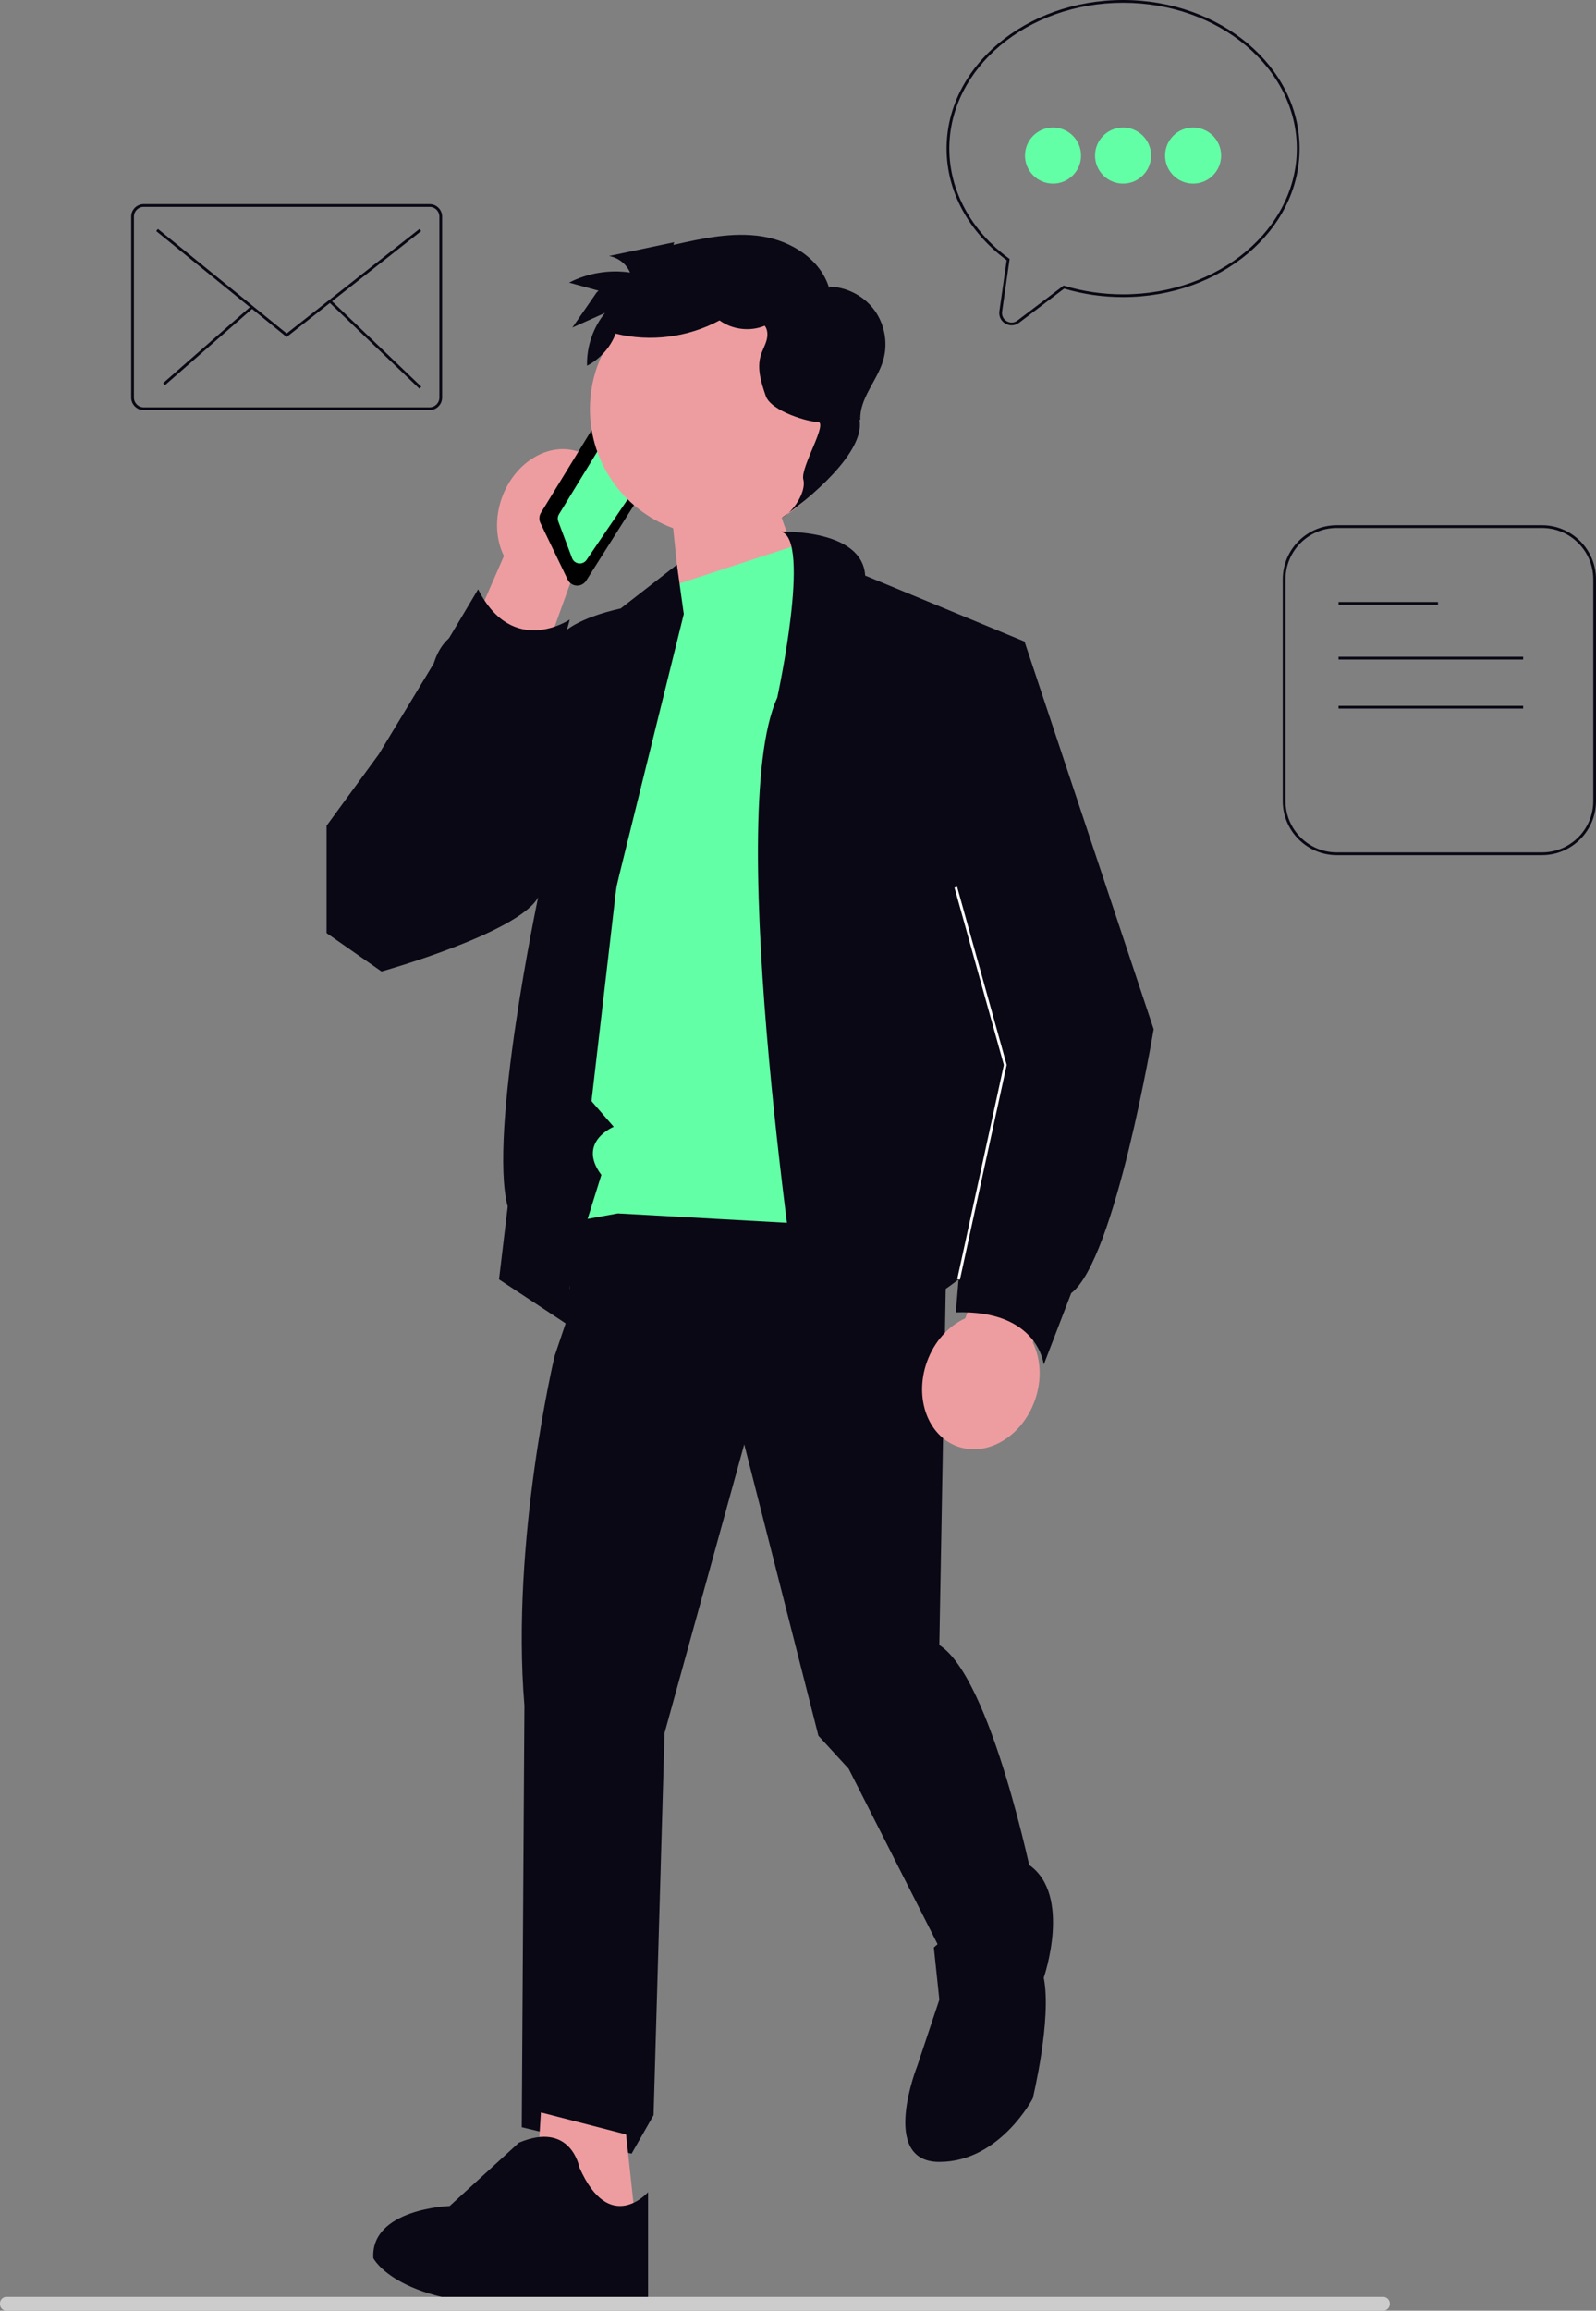 <svg xmlns="http://www.w3.org/2000/svg" width="580.83" height="840.469" viewBox="0 0 580.83 840.469" xmlns:xlink="http://www.w3.org/1999/xlink" role="img" artist="Katerina Limpitsouni" source="https://undraw.co/"><rect x="0" y="0" width="580.83" height="840.469" fill="#808080" stroke="none"/><rect x="207.35" y="347.407" width="115" height="127" fill="#090814"/><path d="M207.94,210.999l-32.037,89.146-32.037-7.367,39.527-90.543c-2.933-5.95-3.431-13.646-.757-21.136,4.678-13.105,17.263-20.59,28.108-16.718,10.845,3.872,15.845,17.634,11.167,30.739-2.674,7.49-7.933,13.13-13.971,15.878Z" fill="#ed9da0"/><path d="M210.073,213.004c-.294,0-.591-.033-.884-.103-1.14-.267-2.085-1.024-2.593-2.079l-9.928-20.608c-.571-1.186-.501-2.563.188-3.686l22.726-37.066c.615-1.003,1.639-1.662,2.806-1.809l4.095-.512c1.579-.192,3.149.62,3.891,2.035l9.023,17.227c.636,1.215.575,2.688-.157,3.849l-25.916,40.959c-.239.377-.538.706-.888.979-.686.534-1.515.814-2.362.814Z"/><path d="M211,204.952c-.119,0-.239-.007-.36-.021-1.117-.133-2.058-.87-2.453-1.924l-5.008-13.339c-.327-.872-.236-1.827.249-2.62l19.923-32.569c.541-.885,1.482-1.421,2.52-1.435,1.08.013,1.994.5,2.56,1.371l7.94,12.271c.656,1.014.642,2.316-.037,3.316l-22.856,33.637c-.563.83-1.49,1.313-2.477,1.313Z" fill="#63ffa6"/><path d="M306.937,150.922c1.186-25.46-18.492-47.06-43.951-48.246-25.46-1.186-47.06,18.492-48.246,43.951-.962,20.648,11.8,38.755,30.238,45.496l6.168,59.311,47.194-35.742s-9.232-12.958-13.839-27.299c12.824-7.676,21.688-21.421,22.436-37.47Z" fill="#ed9da0"/><path d="M294.35,196.85l-49,16-2,13-33,169,13,15s-13.5,5.5-4.5,17.5l-5,16s51,38,119,4l-23-238-15.5-12.5Z" fill="#63ffa6"/><path d="M224.85,441.35l-11,2-6,25-6,5,4,8-4,11.836s-16,67.164-11,127.164l-.968,153.38,39.968,9.62,8-14,4-139,29-105,27,106,11,12,35,69s30,2,32-28c0,0-15-74-34-86l2.454-136.861-11.454-14.139-108-6Z" fill="#090814"/><polygon points="227.85 776.35 230.85 804.35 194.85 800.35 196.85 768.35 227.85 776.35" fill="#ed9da0"/><path d="M235.85,797.35s-14,16-25-9c0,0-3-17-22-9l-25.194,23.043s-28.806.957-27.806,18.957c0,0,9,18,57,17s43-1.616,43-1.616v-39.384Z" fill="#090814"/><path d="M339.85,708.35l2,19-8,24s-14,35,8,35,34-23.096,34-23.096c0,0,7-28.904,4-43.904,0,0,10.388-30.022-5.306-41.011l-34.694,30.011Z" fill="#090814"/><path d="M246.35,205.407l-20.5,15.942s-15,3-21,9-39-15-47,11l-20,33-19,26v39.038l20,13.962s50-14,57-27c0,0-18.169,86-11.084,112.5l-3.155,26.5,24.239,16,18.5-158.942,24.5-99.058-2.5-17.942Z" fill="#090814"/><path d="M278.333,118.474c-5.331,2.219-11.794,1.461-16.466-1.933-11.438,6.177-25.195,7.928-37.816,4.813-1.88,4.992-5.669,9.238-10.415,11.673-.187-6.911,2.183-13.862,6.553-19.219-3.967,1.783-7.934,3.566-11.901,5.348,2.962-4.278,5.924-8.557,8.886-12.835l.676-.584c-3.58-.98-7.16-1.959-10.74-2.939,6.77-3.489,14.646-4.792,22.178-3.669-1.321-3.117-4.313-5.465-7.654-6.008,7.901-1.672,15.802-3.345,23.703-5.017l-.27.973c10.598-2.388,21.503-4.789,32.236-3.108s21.401,8.419,24.449,18.846l.05-.559c6.435.141,12.726,3.443,16.497,8.659,3.771,5.216,4.935,12.225,3.052,18.38-2.258,7.383-8.591,13.663-8.259,21.377l-.29.06c2.097,11.78-18.509,29.017-28.451,35.675,4.212-1.965,9.192-9.508,8-14-1.192-4.492,9.632-21.383,5-21-2.6.215-16.714-3.726-18.657-9.361-1.637-4.747-3.288-9.879-1.853-14.691.566-1.899,1.591-3.638,2.124-5.546s.47-4.174-.899-5.606" fill="#090814"/><path d="M188.107,295.714l19.243-70.364s-20.73,14-33.349-11l-35.151,59" fill="#090814"/><path d="M351.297,479.503l32.037-89.146,32.037,7.367-39.527,90.543c2.933,5.95,3.431,13.646.757,21.136-4.678,13.105-17.263,20.59-28.108,16.718-10.845-3.872-15.845-17.634-11.167-30.739,2.674-7.49,7.933-13.13,13.971-15.878Z" fill="#ed9da0"/><path d="M503.609,840.469H2.172c-1.294-.099-2.25-1.224-2.167-2.518-.084-1.28.872-2.406,2.167-2.505h501.437c1.14.14,2.04,1.041,2.18,2.18.183,1.393-.787,2.658-2.18,2.843Z" fill="#ccc"/><path d="M284.35,193.407s29.5-1.058,30.5,15.942l58,24,47,141s-14,84-30,96l-10,26s-2-20-32-19l1-12s-32,26-57,19c0,0-28.968-187.169-8.984-230.584,0,0,12.484-57.358,1.484-60.358Z" fill="#090814"/><polygon points="349.338 465.456 348.362 465.243 365.336 387.364 347.362 322.848 348.325 322.58 366.365 387.335 349.338 465.456" fill="#fff"/><rect x="487.129" y="218.972" width="36.183" height="1" fill="#090814"/><rect x="487.129" y="238.893" width="67.184" height="1" fill="#090814"/><rect x="487.129" y="256.736" width="67.184" height="1" fill="#090814"/><circle cx="383.223" cy="56.582" r="10.197" fill="#63ffa6"/><circle cx="408.715" cy="56.582" r="10.197" fill="#63ffa6"/><circle cx="434.207" cy="56.582" r="10.197" fill="#63ffa6"/><path d="M368.161,118.33c-.781,0-1.566-.211-2.289-.637-1.598-.941-2.428-2.667-2.165-4.504l2.65-18.556c-13.905-10.272-21.872-25.054-21.872-40.601,0-29.794,28.813-54.033,64.23-54.033s64.229,24.239,64.229,54.033-28.812,54.032-64.229,54.032c-7.344,0-14.557-1.04-21.441-3.091l-16.412,12.43c-.812.614-1.753.925-2.701.926ZM408.715,1c-34.865,0-63.23,23.791-63.23,53.033,0,15.313,7.911,29.883,21.704,39.972l.242.177-2.734,19.149c-.204,1.428.44,2.77,1.683,3.501,1.242.732,2.728.646,3.879-.225l16.817-12.736.243.073c6.865,2.071,14.063,3.121,21.396,3.121,34.864,0,63.229-23.79,63.229-53.032S443.58,1,408.715,1Z" fill="#090814"/><path d="M156.355,149.164H52.288c-2.508,0-4.549-2.04-4.549-4.548v-65.83c0-2.508,2.041-4.548,4.549-4.548h104.067c2.508,0,4.548,2.04,4.548,4.548v65.83c0,2.508-2.04,4.548-4.548,4.548ZM52.288,75.238c-1.957,0-3.549,1.592-3.549,3.548v65.83c0,1.956,1.592,3.548,3.549,3.548h104.067c1.956,0,3.548-1.592,3.548-3.548v-65.83c0-1.956-1.592-3.548-3.548-3.548H52.288Z" fill="#090814"/><polygon points="104.316 122.58 104.005 122.329 56.846 84.049 57.477 83.271 104.326 121.301 152.661 83.268 153.28 84.053 104.316 122.58" fill="#090814"/><rect x="54.436" y="125.222" width="42.545" height=".999" transform="translate(-64.064 80.987) rotate(-41.196)" fill="#090814"/><rect x="136.027" y="102.515" width="1" height="45.525" transform="translate(-48.379 137.271) rotate(-46.251)" fill="#090814"/><path d="M561.171,311.04h-74.682c-10.84,0-19.659-8.819-19.659-19.659v-80.682c0-10.84,8.819-19.659,19.659-19.659h74.682c10.84,0,19.659,8.819,19.659,19.659v80.682c0,10.84-8.819,19.659-19.659,19.659ZM486.489,192.04c-10.289,0-18.659,8.371-18.659,18.659v80.682c0,10.289,8.37,18.659,18.659,18.659h74.682c10.289,0,18.659-8.371,18.659-18.659v-80.682c0-10.289-8.37-18.659-18.659-18.659h-74.682Z" fill="#090814"/></svg>